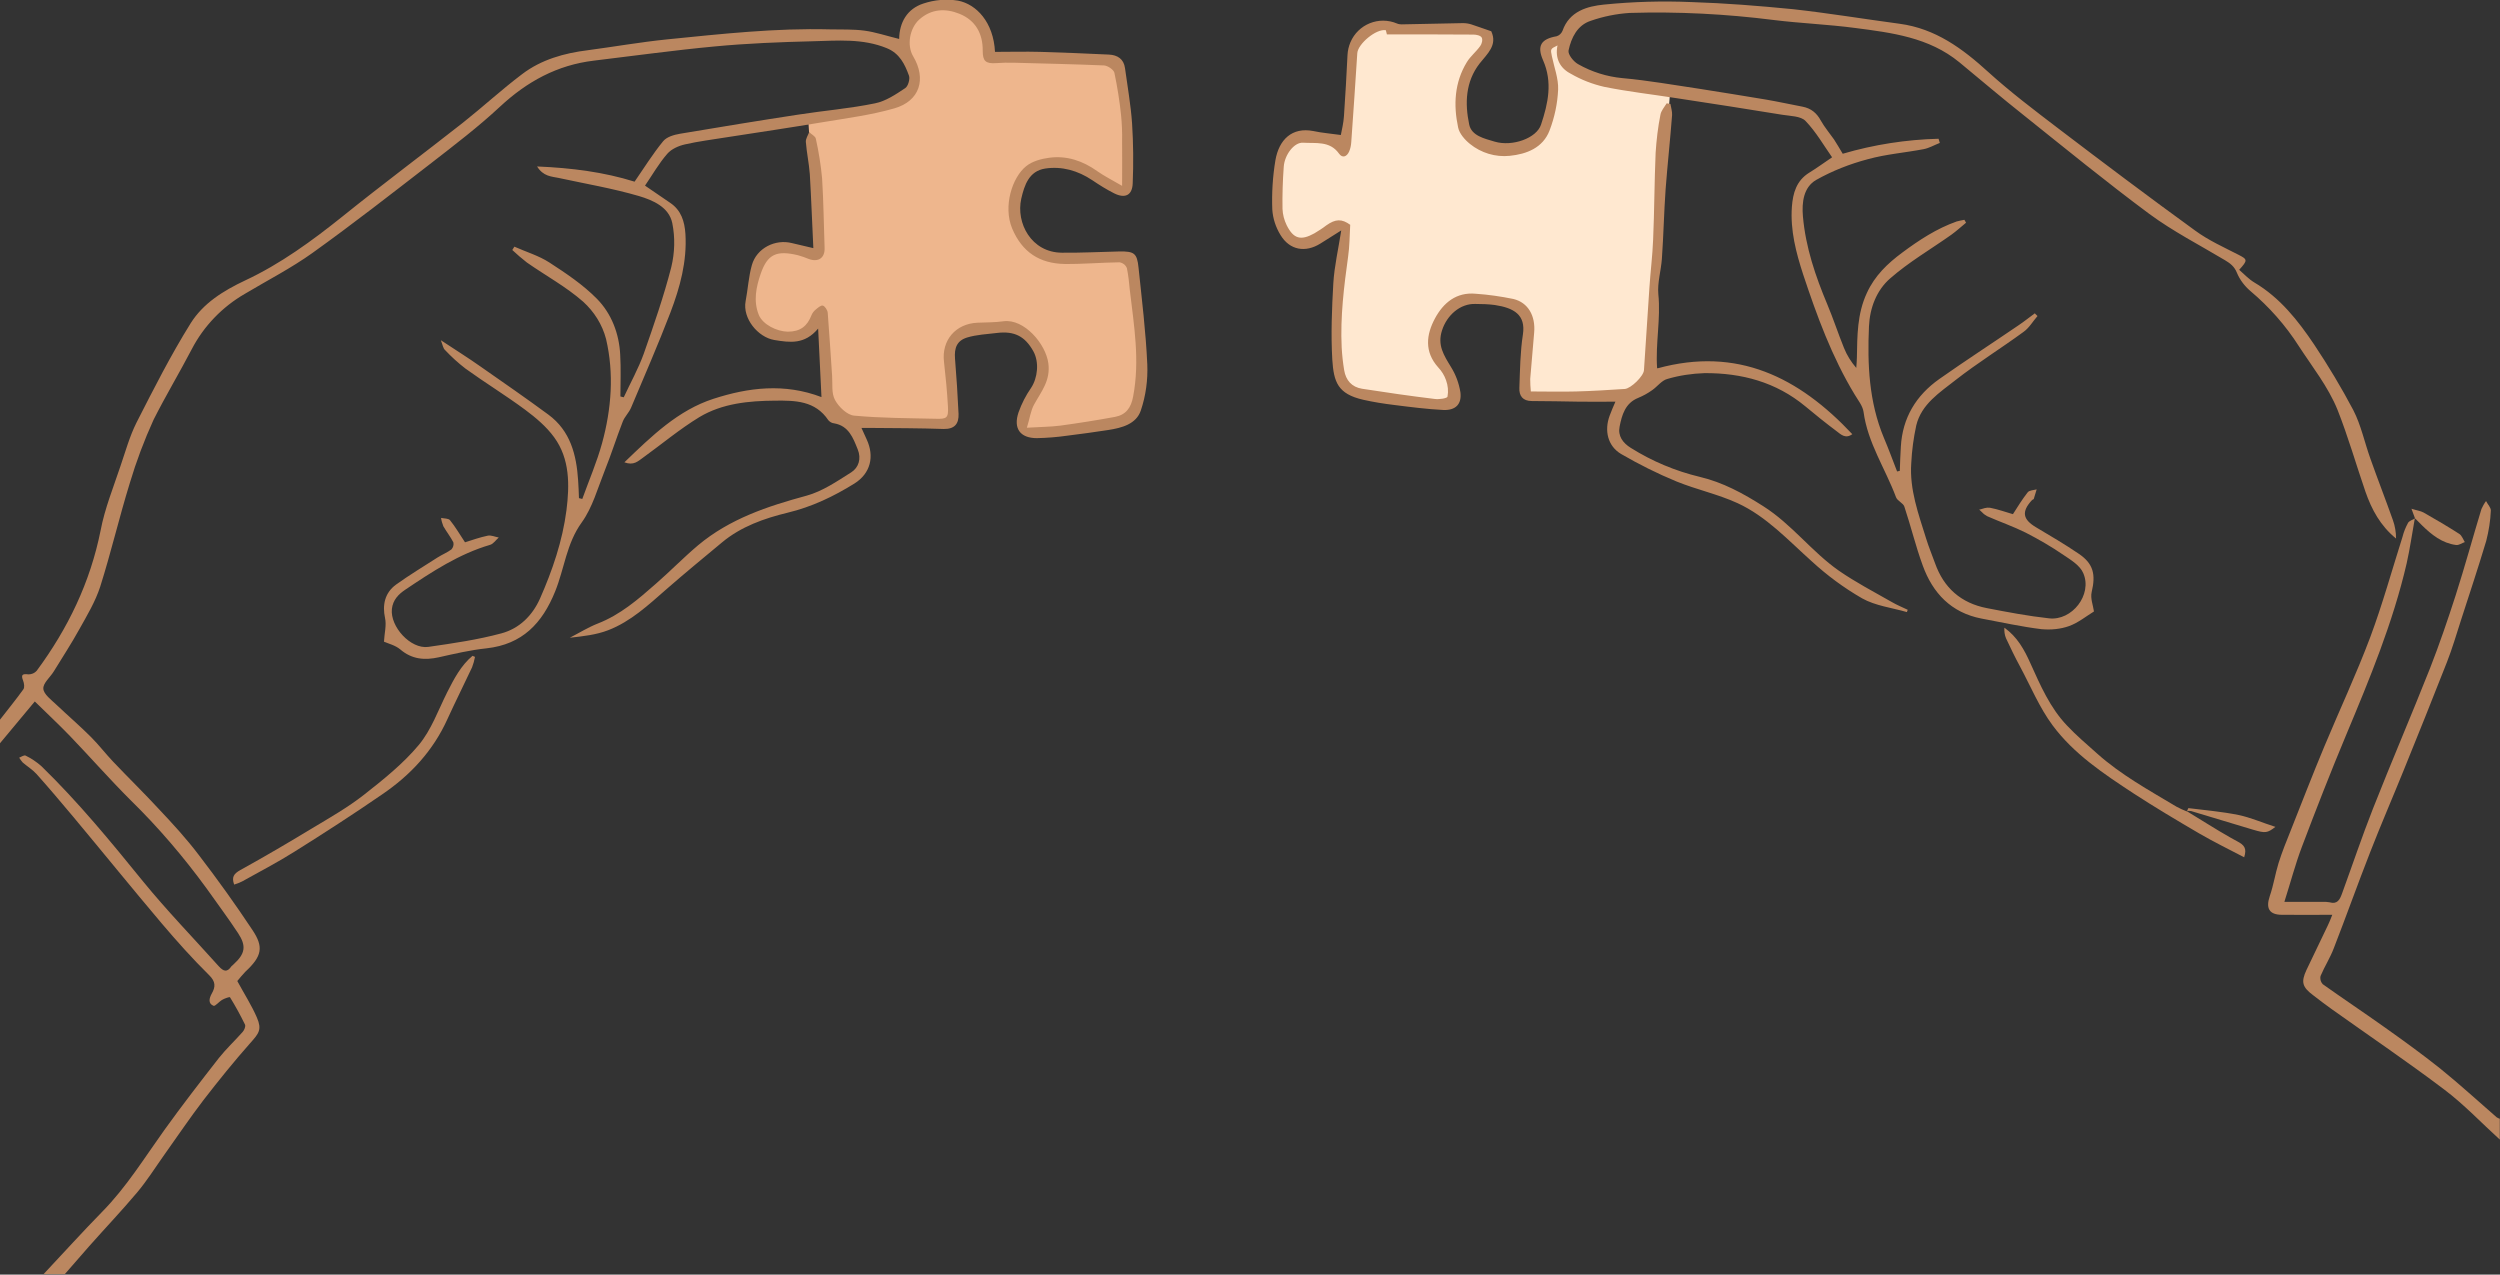 <?xml version="1.0" encoding="utf-8"?>
<!-- Generator: Adobe Illustrator 26.2.1, SVG Export Plug-In . SVG Version: 6.00 Build 0)  -->
<svg version="1.1" id="Layer_1" xmlns="http://www.w3.org/2000/svg" xmlns:xlink="http://www.w3.org/1999/xlink" x="0px" y="0px"
	 viewBox="0 0 1200 611.8" style="enable-background:new 0 0 1200 611.8;" xml:space="preserve">
<rect x="0" y="0" width="1200" height="611.8" fill="#333333" stroke="none"/>
<style type="text/css">
	.st0{fill:#FFE8D0;}
	.st1{fill:#EEB68D;}
	.st2{fill:#BB8760;}
</style>
<g id="Graphic_elements">
	<path class="st0" d="M644.8,70.5l5.5-50.5c0,0,7.9-8.5,11.5-7.1s40.5,1.1,40.5,1.1s18.1-0.2,8.8,12.6s-20.6,40.9,11.5,43.9
		s20.1-41.5,20.1-44.2s1.8-6.6,7.3-6.9c0,0-3.8,13.5,14.8,17.9c12.2,2.8,24.5,5,36.9,6.4l-9.7,121l-1.3,20.1c0,0-11.5,5.5-22.1,5.5
		h-35.6c0,0-2.7-6.4-2.4-16.6s9.3-27.2-10.6-29.6s-28.8,4-30.7,15.7s6.8,13.9,8.2,22.3s6,12.8-14.2,11.3s-41.1-0.7-41.1-17.5
		s3.1-67.7,3.1-67.7c-2.4,0.6-4.7,1.4-6.9,2.4c-3.1,1.5-20.8,11.9-24.3-3.1s0-42.2,10.4-42.5S644.8,70.5,644.8,70.5z"/>
	<path class="st1" d="M388,57.9l4,64.4c0,0-19.5-5-25.2,0s-10.1,32.9,2.6,37.3s24-2.5,24.9-7.6l4.8,46.5l17.9,5l40.3-1.4
		c0,0-7.3-38.1,4.8-41.8s35.5-4.3,37.3,9.4s-6.6,25.6-6.6,25.6s-6.3,12.8,3,12.9s45.3-4.5,47.9-8.8s7-22.7,3.5-40
		s-0.8-34.7-5.6-35.5s-35,1-40.3-1.5s-16.3-13.4-14.4-25.7s15.3-21.6,23.9-18.6c8.6,3,24.7,13.2,28.5,13.1S538.5,37,536.5,33
		s-54.6-5.5-58.4-6s-3.8-22.7-23.2-22.9S433,15.7,434,21.7s10.3,23.1-4.3,27.7S388,57.9,388,57.9"/>
	<path class="st2" d="M546.5,128.5c-0.7-7-2.1-7.9-9.2-7.8c-9.2,0.2-18.4,0.7-27.6,0.6c-14.7-0.1-22.1-14.3-19.5-25.9
		c1.5-6.5,3.7-13.3,11.5-14.5c8.1-1.2,15.7,1,22.6,5.6c3.4,2.3,6.9,4.5,10.5,6.3c5.2,2.6,8.7,1,8.9-4.8c0.4-9.6,0.3-19.2-0.3-28.7
		c-0.6-8.9-2.2-17.7-3.4-26.6c-0.6-4.4-3.6-6.3-7.7-6.5c-11-0.5-21.9-1-32.9-1.3c-7.3-0.2-14.6,0-21.8,0
		c-0.7-14.2-8.9-22.9-17.8-24.6c-5.6-0.9-11.2-0.4-16.6,1.4c-7.7,2.5-11.5,9-11.6,17c-6.1-1.5-11.4-3.3-16.7-4s-10.9-0.5-16.4-0.6
		c-26.2-0.7-52.3,2.2-78.3,4.8c-12.7,1.3-25.3,3.5-38,5.2c-11.4,1.4-22.4,4.5-31.6,11.5c-9.8,7.4-18.8,15.7-28.4,23.3
		c-19.2,15.1-38.8,29.7-57.8,45c-14.6,11.7-29.8,22.8-46.7,30.7c-10.6,5-20.2,11-26.2,20.6c-9.6,15.4-17.8,31.6-26,47.7
		c-3.3,6.6-5.3,13.9-7.7,20.9c-3.4,10.2-7.5,20.3-9.5,30.8c-5,25-15.7,47.1-30.7,67.4c-1,1.1-2.4,1.7-3.9,1.7c-3-0.4-3.7,0.2-2.6,3
		c0.5,1.3,0.8,3.3,0.1,4.2c-3.6,5-7.6,9.9-11.4,14.8V357l16.9-20.3c5.8,5.7,11.5,11,16.9,16.6c9.7,10.1,19,20.7,29,30.7
		c13.4,13.1,25.6,27.4,36.6,42.5c5,7.1,10.2,14,15,21.3c4.2,6.3,3.5,10-2.1,15.1c-0.4,0.3-0.7,0.6-1,0.9c-2.1,3.1-3.8,2.5-6.1,0
		c-12.2-13.6-24.9-26.7-36.4-40.8c-15.5-19.1-31.1-38.1-48.8-55.3c-2.3-2-4.8-3.7-7.5-5c-0.7-0.4-2.1,0.6-3.1,1
		c0.5,0.8,1.1,1.6,1.7,2.3c2.2,1.9,4.7,3.4,6.6,5.5c6,6.7,11.8,13.6,17.6,20.5c14.2,17,28.1,34.2,42.4,51.1
		c7.3,8.6,14.8,17,22.8,24.9c3.3,3.2,3.2,5.7,1.3,9c-1.2,2.2-1.8,4.7,0.9,5.8c0.8,0.3,2.6-2,4.2-2.9c1.2-0.7,3.6-1.5,3.7-1.2
		c2.6,4.2,5,8.6,7.2,13.1c0.4,0.8-0.3,2.6-1.1,3.5c-3.7,4.2-7.9,8.1-11.4,12.5c-8.9,11.4-17.8,22.9-26.2,34.6
		c-9.6,13.4-18.2,27.4-29.8,39.2c-9.6,9.8-18.8,20-28.2,30h10.2c3.9-4.5,7.7-8.9,11.6-13.3c7.7-8.7,15.7-17.1,23.1-25.9
		c4.8-5.7,8.8-12.1,13.2-18.3c6.2-8.7,12.2-17.6,18.7-26.1c7.2-9.3,14.6-18.5,22.4-27.3c4.2-4.7,5.7-6.5,3.2-12.3
		s-6.1-11.4-9.4-17.5c1.2-1.5,2.5-3,3.8-4.4c8.2-7.6,8.9-12,3.4-20.2c-8.1-12.2-16.7-24.2-25.6-35.8c-5.9-7.8-12.5-15-19.2-22.1
		c-7.2-7.8-14.8-15.2-22.1-22.9c-3.6-3.8-6.8-8-10.5-11.7c-5.4-5.4-11.2-10.4-16.7-15.6c-2.4-2.3-6-4.9-6.2-7.6s3.3-5.5,5-8.3
		c4.1-6.7,8.5-13.4,12.3-20.3c3.7-6.6,7.7-13.3,10-20.4c5.2-16.4,9.1-33.2,14.2-49.7c3.1-10.4,6.9-20.5,11.4-30.4
		C79.5,190,86.1,179,92,167.7c5.8-11.2,14.7-20.4,25.6-26.7c10.9-6.5,22.2-12.3,32.4-19.6c19.4-13.9,38.2-28.6,57.1-43.2
		c11.2-8.7,22.5-17.3,32.9-27c12.9-12,27.4-20,45.1-22.1c19.3-2.3,38.5-5,57.9-6.8c15.7-1.5,31.5-2.1,47.2-2.5
		c11.9-0.3,23.9-1.4,35.4,3.3c6.2,2.5,8.7,7.7,10.7,13.2c0.6,1.6-0.4,5.1-1.8,6c-4.5,3-9.4,6.3-14.5,7.3
		c-12.1,2.5-24.5,3.5-36.7,5.4c-19,2.9-37.9,6-56.9,9.2c-2.9,0.5-6.4,1.5-8.1,3.6c-5,6.1-9.2,12.9-13.7,19.4
		c-14.7-4.6-30.1-6.6-46.8-7.3c3,4.8,6.9,4.8,10.3,5.5c12.9,2.8,25.9,5,38.6,8.7c6.7,2,14.4,5.3,16,13c1.4,7,1.2,14.2-0.5,21.2
		c-3.6,14-8.4,27.8-13.2,41.5c-2.6,7.2-6.4,14-9.6,20.9l-1.6-0.4c0-6.6,0.3-13.3-0.1-20c-0.5-10.2-4.2-19.8-11.2-26.9
		c-6.7-6.8-14.8-12.2-22.8-17.4c-5.1-3.3-11.2-5.1-16.8-7.6l-1,1.6c2.2,2.1,4.6,4.1,7,6c9,6.3,18.8,11.6,27,18.8
		c5.3,4.8,9.2,11,11,17.9c3.9,16.6,2.6,33.6-1.9,50c-2.5,9.1-6.3,17.9-9.5,26.8l-1.6-0.4c-0.1-2.8-0.2-5.7-0.4-8.5
		c-0.8-12.3-3.7-23.8-14.3-31.6s-21.7-15.5-32.6-23.1c-5.8-4.1-11.9-7.9-19-12.6c0.9,2.3,1.1,3.9,2,4.7c3,3.2,6.3,6.2,9.8,8.9
		c9.4,6.8,19.4,12.9,28.7,19.8c5.1,3.8,10.2,8.1,13.9,13.2c7.6,10.4,7.4,23,5.9,35c-1.9,14.7-6.7,28.8-12.7,42.4
		c-3.7,8.3-10,14.4-18.5,16.7c-11.5,3.1-23.3,4.8-35.1,6.5c-8.5,1.2-18.4-9.7-17.5-18.2c0.5-4.4,3.2-7.1,6.5-9.3
		c12.8-8.6,25.7-17.1,40.7-21.5c1.6-0.5,2.7-2.3,4.1-3.5c-1.8-0.3-3.6-1.2-5.2-0.9c-3.9,0.8-7.8,2.2-11,3.2
		c-2.6-3.9-4.6-7.4-7.2-10.6c-0.7-0.9-2.8-0.8-4.3-1.1c0.2,1.4,0.6,2.7,1.1,4c1.5,2.6,3.4,5,4.8,7.7c0.3,1.2-0.1,2.5-0.9,3.4
		c-2,1.5-4.5,2.5-6.7,3.9c-6.7,4.3-13.5,8.4-19.9,13c-5.5,4-6.6,9.9-5.3,16c0.8,3.5-0.3,7.4-0.5,11.4c2,0.9,5.4,1.7,7.8,3.7
		c5.6,4.8,11.7,5.3,18.5,3.8c7.6-1.7,15.2-3.5,22.9-4.3c17.2-1.9,26.8-12,33-27.4c4.4-10.9,5.4-22.9,12.7-33
		c5.2-7.2,7.7-16.5,11.1-25c3.1-7.7,5.6-15.7,8.6-23.4c0.9-2.4,3-4.3,4-6.7c6.4-15.2,13-30.3,18.9-45.7c4.6-12.1,8-24.5,7.2-37.7
		c-0.4-6-2-11.4-7.4-15c-4-2.7-8-5.5-12-8.2c3.5-5.1,6.6-10.6,10.7-15.3c2-2.3,5.4-3.8,8.5-4.5c6.5-1.5,13.2-2.3,19.9-3.4
		c15.5-2.4,31-4.7,46.5-7.3c11.4-1.9,23-3.4,34.1-6.6c12.2-3.5,15.5-14.1,9-25c-3.1-5.2-1.7-13.4,2.9-17.6
		c5.8-5.2,12.6-5.5,19.3-2.8c7.7,3.1,11.3,9.5,11.2,17.8c0,4.9,1.4,6.2,6.3,5.9c2.9-0.2,5.8-0.3,8.7-0.2c14.4,0.4,28.8,0.7,43.2,1.3
		c1.8,0.1,4.6,2,5,3.5c1.4,6.7,2.5,13.5,3.2,20.3c0.4,4.1,0.6,8.3,0.5,12.4c0.1,6.8,0,13.5,0,21.6c-4.8-2.8-8.6-4.7-12-7.1
		c-6.9-4.9-14.5-7.5-22.9-6.4c-3.9,0.5-8.3,1.7-11.2,4.1c-6.6,5.3-11.1,19.1-6.7,29.8c4.8,11.5,13.3,16.9,25.2,17.1
		c8.8,0.1,17.7-0.7,26.5-0.8c1.5,0.3,2.8,1.3,3.4,2.8c0.7,3.5,1.1,7,1.4,10.5c2,17,4.9,33.8,1.6,51.1c-1,5.5-3.5,8.8-8.7,9.8
		c-8.7,1.6-17.5,3-26.3,4.2c-4.8,0.6-9.6,0.6-16,1c1.4-4.5,1.8-8.2,3.5-11.2c3.4-6.2,7.9-11.4,6.8-19.7
		c-1.2-9.3-11.6-21.5-21.5-20.2c-4.2,0.6-8.4,0.5-12.6,0.7c-10.5,0.5-17.2,8.5-16,18.7c0.8,7.1,1.5,14.2,1.9,21.4
		c0.3,5.6-0.4,6.2-6,6c-13-0.3-26.1-0.3-39-1.5c-3.4-0.3-7.4-4.2-9.2-7.5s-1.1-7.8-1.4-11.7c-0.7-10.1-1.3-20.1-2.1-30.2
		c-0.1-1.2-1.3-3.1-2.3-3.4s-2.5,1.1-3.6,2c-0.8,0.7-1.5,1.6-1.9,2.6c-2,5.2-5.3,7.9-11.4,7.9c-5.2-0.1-12-3.4-13.9-8.1
		c-2.7-6.7-1.2-13.5,0.9-19.6c3.3-9.7,7.8-11.4,17.9-9c1.8,0.5,3.5,1.1,5.2,1.8c4.6,1.7,7.8-0.5,7.6-5.3
		c-0.4-11.1-0.5-22.3-1.2-33.4c-0.6-6.4-1.6-12.7-3-19c-0.2-1.2-2.1-2.1-3.2-3.2c-0.6,1.6-1.7,3.2-1.6,4.7
		c0.4,5.2,1.5,10.2,1.9,15.4c0.7,11.7,1.1,23.5,1.7,35.6c-3.8-0.9-7-1.6-10.2-2.4c-8.1-2.1-17,2.4-19.3,10.5
		c-1.6,5.6-1.9,11.6-3,17.3c-1.6,8.3,5.9,17.4,13.8,18.7c7.4,1.2,14.5,2.3,21-5.5c0.6,11.8,1.1,22.2,1.6,32.9
		c-17.8-6.8-35.1-4.6-51.8,0.8c-17,5.5-29.6,17.8-42.8,30.5c4.5,1.7,6.6-0.6,8.9-2.2c9-6.5,17.6-13.7,27.1-19.5
		c11-6.6,23.7-7.8,36.3-7.9c9.7-0.1,19.3,0,25.6,9.4c0.7,0.8,1.7,1.4,2.8,1.5c7,1.2,9.1,7,11.3,12.5c1.8,4.4,0.5,8.7-3.1,11
		c-6.8,4.3-13.8,9.1-21.4,11.2c-18.8,5.1-36.9,11.1-52.1,23.8c-7,5.9-13.4,12.5-20.3,18.5c-8.5,7.5-17.1,14.9-27.9,19.1
		c-4.6,1.8-8.9,4.5-13.4,6.8c6.4-0.7,12.7-1.4,18.4-3.6c10.9-4.2,19.3-12.1,28-19.7s17.7-15,26.6-22.4c9.2-7.7,20.4-11.6,31.5-14.3
		c11.7-2.8,22.1-7.8,32.1-14c7.8-4.9,9.7-13,5.9-21.2c-0.8-1.7-1.5-3.4-2.5-5.5c1.9,0,3.2,0,4.6,0c11.6,0.1,23.3,0.1,34.9,0.5
		c5.3,0.1,7.3-2.6,7.1-7.3c-0.4-8.9-1-17.7-1.7-26.5c-0.4-5.1,0.9-8.6,5.8-10.1c4.6-1.4,9.5-1.6,14.4-2.2c8.3-1,13.4,1.6,17.4,8.8
		c2.9,5.2,2.1,12.8-1.1,17.6c-2.5,3.6-4.5,7.5-6,11.7c-2.6,7.7,0.7,12.4,8.8,12.4c4.9-0.1,9.8-0.5,14.7-1.2c6.5-0.8,13-1.7,19.5-2.7
		s13.5-2.8,15.7-9.4c2.4-7.1,3.4-14.6,3.1-22.1C550,159.3,548.1,143.9,546.5,128.5z"/>
	<path class="st2" d="M1198.4,536.3c-9-7.8-17.8-15.9-27.1-23.4c-8.8-7-17.9-13.6-27.1-20.1c-9.7-6.9-19.6-13.5-29.3-20.4
		c-1-1.1-1.4-2.6-1-4c1.9-4.5,4.6-8.7,6.3-13.2c6-15.4,11.5-30.9,17.5-46.2c5.1-13.1,10.7-26,16-39.1c7-17.3,14-34.6,20.8-52
		c2.6-6.6,4.6-13.5,6.8-20.3c4.1-12.7,8.3-25.3,12.1-38c1.2-4.7,2-9.6,2.2-14.5c0.1-1.4-1.5-3-2.3-4.6c-0.9,1.2-1.6,2.5-2.2,3.8
		c-4.2,13.8-8,27.8-12.4,41.5c-3.8,11.8-7.8,23.5-12.3,35c-8.9,22.5-18.5,44.8-27.4,67.4c-5.3,13.5-9.9,27.2-14.9,40.9
		c-1,2.7-2.2,5.1-5.9,4c-1.2-0.2-2.4-0.3-3.7-0.2h-18c3.1-9.8,5.3-18.2,8.4-26.4c6.8-18,13.8-35.9,21.2-53.6
		c11.3-27,22.5-54,29.1-82.5c1.6-7.1,2.6-14.3,3.9-21.5c-1.1,0.6-2.6,1.1-3.2,2c-1.2,2.2-2.1,4.4-2.7,6.8
		c-5.1,16.1-9.6,32.4-15.5,48.2c-6.7,17.8-14.8,35.1-22.1,52.6c-5.5,13.2-10.7,26.6-16,40c-2.1,5.2-4.2,10.4-5.9,15.8
		c-1.6,5.2-2.4,10.6-4.2,15.8c-2,5.9-0.3,9,5.9,9c7.7,0.1,15.5,0,24.1,0c-1,2.5-1.5,3.8-2.1,5c-3.4,7.2-6.9,14.3-10.3,21.5
		c-2.7,5.8-2,8.2,3.2,12.1c2.9,2.2,5.8,4.5,8.8,6.6c18.1,12.9,36.6,25.4,54.3,38.8c9.4,7.1,17.7,15.9,26.5,23.9V537
		C1199.4,536.9,1198.9,536.6,1198.4,536.3z"/>
	<path class="st2" d="M993.2,300.5c4.4-1.6,8.3-4.8,11.9-7c-0.4-2.9-1.8-6.3-1.1-9.3c2-8.4,0.9-13.6-6.2-18.4
		c-6.6-4.5-13.6-8.6-20.5-12.7c-6.4-3.8-7.1-7.5-1.9-13.1c0.2-0.2,0.7-0.3,0.8-0.5c0.5-1.5,0.9-3.1,1.4-4.6
		c-1.5,0.4-3.5,0.4-4.3,1.4c-2.6,3.3-4.8,6.9-7.1,10.5c-3.5-1-7.3-2.4-11.1-3.1c-0.8-0.1-1.7,0-2.5,0.2c-0.9,0.2-1.7,0.6-2.6,0.7
		l0,0c0.5,0.4,1,0.9,1.4,1.3c0.7,0.8,1.6,1.4,2.5,1.9c6.1,2.7,12.5,4.9,18.5,7.9c6.2,3.2,12.3,6.7,18.1,10.7c3.6,2.4,8,5.1,9.5,8.8
		c4.4,10.2-5.4,22.9-16.5,21.6c-10-1.1-20-3-29.8-4.9c-12.4-2.4-20.7-9.7-24.9-21.6c-1.4-3.9-3-7.7-4.2-11.6
		c-3.7-11.9-8.1-23.7-7.2-36.4c0.3-6.1,1.1-12.1,2.4-18.1c2.5-10.3,11.3-15.8,18.9-21.8c10.5-8.2,21.8-15.2,32.6-23.1
		c2.7-1.9,4.5-5.1,6.7-7.6l-1.3-1.3c-2.6,1.9-5.2,4-7.9,5.8c-12.6,8.6-25.4,16.9-37.9,25.7c-11.2,7.9-17.7,18.6-18.5,32.5
		c-0.2,3.9-0.4,7.7-0.5,11.6l-1.3,0.3c-2.1-5.4-4.1-10.9-6.4-16.3c-7.1-17.1-7.9-35.1-7.1-53.3c0.4-9,3.7-17.4,10.1-23
		c9-7.9,19.5-14,29.4-21c2.5-1.8,4.8-3.9,7.1-5.8l-0.8-1.4c-1.2,0.2-2.5,0.5-3.7,0.8c-9.6,3.4-18,8.9-26.2,15
		c-7,5.2-13.1,11-16.9,19.3c-4.7,10.1-4.6,20.5-4.8,31c0,1.6-0.2,3.3-0.3,5c-2.5-2.9-4.5-6.1-5.9-9.6c-2.8-6.9-5.1-14-8-20.9
		c-5.7-13.6-10.4-27.4-11.7-42.2c-0.6-6.8,0.3-14,6.3-17.5c7.8-4.4,16.2-7.7,24.9-10c8.7-2.4,17.8-3.1,26.7-4.8c2.7-0.5,5.2-2,7.8-3
		c-0.2-0.7-0.4-1.3-0.6-2c-15.6,0.4-31,2.8-46,7.2c-1.6-2.6-2.8-4.8-4.2-6.9c-2.1-3-4.5-5.8-6.3-9c-2-3.7-4.7-5.9-8.8-6.7
		c-5.8-1.1-11.7-2.4-17.5-3.4c-10.7-1.8-21.4-3.5-32.1-5.2c-12.2-1.8-24.5-4-36.8-5.1c-7.5-0.7-14.8-3-21.3-6.7
		c-2.2-1.2-5-4.7-4.6-6.6c1.3-6.1,4.2-12.1,10.6-14.2c6-2.1,12.4-3.4,18.8-3.8c23.1-0.7,46.2,0.5,69.1,3.4c12.9,1.6,26,2.1,38.9,3.8
		c17.7,2.3,35.6,4.5,50.2,16.5c10.3,8.5,20.5,17.2,31,25.5c19.9,15.9,39.7,32.1,60.2,47.3c11.4,8.4,24.1,14.9,36.3,22.2
		c2.5,1.5,4.5,3,5.7,6c1.4,3.4,3.7,6.4,6.5,8.8c9,7.6,16.9,16.5,23.2,26.4c6.5,10,14.1,19.5,18.6,30.6c5.1,12.9,8.9,26.2,13.4,39.3
		c3,8.6,7.2,16.4,14.7,22.5c0-3-0.5-6-1.5-8.8c-3.5-9.9-7.3-19.6-10.8-29.5c-2.8-7.8-4.5-16.1-8.2-23.3c-5.7-10.8-12-21.3-18.8-31.5
		c-7.8-11.6-16.4-22.5-28.7-29.8c-2.7-1.6-4.9-4-7.3-6.1c4.2-4.6,4-5-0.3-7.2c-7-3.6-14.4-6.9-20.8-11.6
		c-22.2-16.1-44-32.5-65.8-49.1c-11.4-8.7-22.9-17.4-33.5-27c-12.4-11.3-25.4-20.9-42.6-23.2s-34.1-5.1-51.2-7
		C844.2,2.8,828,1.5,811.9,1c-14-0.6-28-0.2-42,1.2C762,3,753.3,5.3,750,14.8c-0.5,1.2-1.5,2.2-2.8,2.6c-7.5,1.3-9.6,4.6-6.5,11.6
		c4.6,10.5,2.4,20.6-1,30.8c-2.1,6.5-13.7,10.7-22.2,8.2c-5-1.5-11.2-2.8-12.3-8.3c-2.1-10.1-1.8-20.4,5-29.2
		c3.7-4.7,8.7-8.8,5.6-15.5c-3.3-1.1-6.5-2.3-9.6-3.3c-1.3-0.4-2.6-0.6-4-0.6c-9.8,0.2-19.6,0.4-29.4,0.6c-0.7,0-1.5-0.1-2.2-0.4
		c-8.7-3.7-18.7,0.3-22.4,9c-0.8,1.9-1.3,4-1.4,6.1c-0.5,9.8-1,19.5-1.7,29.3c-0.2,3.3-1,6.5-1.5,9.1c-4.8-0.7-9.1-1-13.2-1.9
		c-10.3-2-16.5,4.2-18.2,14c-1.3,7.8-1.8,15.8-1.5,23.7c0.3,4.4,1.7,8.6,4,12.3c4.4,7.2,11.9,8.5,19.1,4c3.1-1.9,6.1-3.8,10-6.3
		c-1.4,9-3.3,17.1-3.8,25.3c-0.7,12.2-1.2,24.5-0.5,36.7c0.7,10.8,2.6,16.5,14.9,19.3c4.9,1.1,9.9,1.9,14.9,2.5
		c7.9,1,15.7,2,23.6,2.4c5.8,0.2,8.8-2.8,8.1-8.5c-0.7-4.3-2.2-8.4-4.5-12.1c-3.4-5.6-6.7-10.5-4.3-17.7c2.3-7.1,8.6-12.9,16.1-12.6
		c3.1,0,6.1,0.1,9.2,0.5c9.2,1.4,14.9,4.7,13.5,14.1c-1.3,8.4-1.4,17.1-1.7,25.6c-0.2,3.9,1.6,6.4,6,6.4c7.5,0,15,0.2,22.4,0.3
		c5.8,0.1,11.7,0,17.7,0c-1,2.3-2,4.6-2.8,6.8c-2.6,7.1-0.9,14.5,5.5,18.3c8.6,5,17.4,9.4,26.6,13.2c9.6,3.9,19.9,6.1,29.3,10.4
		c13.9,6.4,24.3,17.8,35.6,27.9c7.4,6.8,15.5,12.8,24.2,17.8c6.4,3.6,14.3,4.5,21.5,6.6l0.4-1.1c-2.5-1.2-5.2-2.3-7.6-3.7
		c-8.6-4.9-17.4-9.5-25.5-15.1c-13-9.1-22.5-22.2-36.2-30.9c-9.7-6.2-19.5-11.5-30.5-14.1c-11.7-2.8-22.9-7.5-33.1-13.9
		c-3.9-2.4-6.3-5.8-5.4-10.2c1.1-5.6,2.7-11.3,8.9-13.8c2.4-1,4.6-2.2,6.7-3.7c2.5-1.7,4.6-4.7,7.3-5.4c5.8-1.7,11.8-2.6,17.9-2.8
		c17.8-0.1,34.3,4.3,48.3,15.9c4.9,4.1,9.9,8.1,15.1,12c2,1.5,4.2,3.8,7.5,1.4c-25.7-27.4-55.2-42.1-93.5-31.6c0,0-0.2-0.1-0.2-0.2
		c-0.8-11.8,1.8-23.5,0.6-35.4c-0.5-5.5,1.3-11.3,1.7-17c0.8-11.2,1-22.3,1.8-33.5c0.9-11.8,2.2-23.7,3.1-35.5
		c0.1-1.7-0.5-3.5-0.8-5.3l-1.8-0.3c-1.1,1.8-2.7,3.6-3,5.5c-1.2,6-1.9,12.1-2.3,18.2c-0.6,13.9-0.6,27.8-1.2,41.7
		c-0.3,7.8-1.3,15.5-1.8,23.3c-0.9,13.1-1.7,26.3-2.6,39.4c-0.2,2.9-6.3,8.8-9.2,9c-7.8,0.5-15.6,1-23.4,1.2c-7.2,0.2-14.3,0-21.7,0
		c-0.2-2-0.3-4-0.3-6c0.6-7.4,1.3-14.9,1.9-22.3c0.7-8-2.9-14.4-10-16.1c-5.9-1.2-12-2.1-18-2.5c-9.4-0.9-15.6,4.4-19.6,11.8
		c-4.2,7.8-5.2,16,1.5,23.5c1.7,1.8,3,3.9,3.8,6.2c0.9,2.5,1.2,5.2,0.7,7.9c-0.2,0.8-4,1.4-6.1,1.1c-11.6-1.4-23.3-3.1-34.9-4.9
		c-5-0.8-7.8-4.1-8.6-8.9c-0.6-3.6-1-7.3-1.2-11c-0.7-14.7,1.1-29.1,3.1-43.6c0.7-4.8,0.7-9.7,1-15.2c-4-2.9-7-2.9-11.5,0.3
		c-1.8,1.4-3.7,2.6-5.7,3.8c-6.5,3.6-10,2.7-13.3-3.9c-1.2-2.5-1.9-5.1-2-7.9c-0.1-6.7,0.1-13.5,0.6-20.2c0.4-5.7,5-11.8,9.3-11.5
		c6,0.4,12.8-1,17.2,5.2c1.7,2.4,3.8,1.5,4.9-1c0.6-1.4,0.9-2.9,1-4.4c1-14.2,2-28.5,2.9-42.8c0.3-4.4,9-11.8,13.7-11
		c0.2,0.9,0.5,1.8,0.5,2c14.1,0,27.8,0,41.5,0.1c1.4,0,3.4,0.4,4,1.4s0.1,3.1-0.7,4.1c-1.9,2.7-4.7,4.9-6.4,7.7
		c-6,9.8-6.5,20.6-4.2,31.4c0.6,2.9,3.2,5.9,5.7,7.9c5.3,4.3,12.2,6.4,19,5.7c8.1-0.8,16-3.8,19.2-12.2c2.4-6.3,3.8-12.9,4.1-19.6
		c0.2-5.3-1.9-10.7-3-16c-0.7-3.5-0.8-3.5,2.7-5.2c-1.3,6.3,1.3,11,6.4,13.6c5,2.9,10.4,5,16.1,6.3c11.4,2.3,23,3.6,34.5,5.4
		c17,2.6,34,5.2,51,8c3.8,0.6,8.7,0.6,11,2.9c5.1,5.3,8.8,11.8,12.8,17.5c-4,2.7-7.4,5.2-11,7.4c-6.1,3.8-7.8,9.7-8.3,16.4
		c-0.8,11.3,2,21.9,5.4,32.4c6.6,19.9,13.8,39.6,24.7,57.6c1.6,2.7,3.9,5.5,4.3,8.4c2,14.9,10.5,27.3,15.6,41c0.7,1.8,3.5,2.8,4,4.5
		c3.1,9.3,5.4,18.9,8.8,28.2c4.8,13.3,13.7,22.7,28.2,25.5c9.6,1.8,19.1,3.9,28.8,5.1C984.5,302.4,989,302,993.2,300.5z"/>
	<path class="st2" d="M214.6,332.4c-4.3,8.6-7.6,18-13.6,25.2c-7.5,9-17,16.6-26.3,23.9c-7.8,6.1-16.4,11-24.9,16.1
		c-11.4,6.9-22.8,13.6-34.4,20c-3.2,1.8-4.3,3.4-3,7c1.3-0.4,2.6-0.9,3.8-1.5c8.4-4.7,16.9-9.1,25-14.2c14.2-8.9,28.3-18,42.1-27.5
		c13.7-9.3,24.6-21,31.5-36.3c3.8-8.3,7.9-16.5,11.8-24.8c0.6-1.6,1.1-3.3,1.4-5l-1.2-0.5C221.2,319.5,217.9,325.9,214.6,332.4z"/>
	<path class="st2" d="M1074.5,391.2c-7.9-1.6-16-2.3-24-3.3c-0.2,0-0.5,0.9-0.7,1.5h-0.2l0.1,0.1c-1.7-0.7-3.4-1.4-5-2.3
		c-13.2-7.9-26.7-15.3-38.2-25.6c-4.9-4.4-9.9-8.6-14.4-13.4c-8.1-8.5-12.7-19.2-17.5-29.8c-2.9-6.5-6.3-12.7-12.5-17.1
		c-0.1,1.7,0.1,3.5,0.8,5.1c2.1,4.5,4.3,9.1,6.7,13.5c5.1,9.5,9.3,19.7,15.6,28.2c10.3,13.9,24.7,23.4,39,32.8
		c10.3,6.7,20.9,13,31.5,19.2c6.9,4,14.2,7.6,21.5,11.4c1.4-4.4,0-5.9-3.4-7.7c-1-0.6-2.1-1.1-3.1-1.7c-7.1-4-14-8.5-21-12.7
		c0,0,0-0.1,0-0.1c0.7-0.1,1.3-0.1,2,0c10,3,19.9,6,29.9,9c5.8,1.7,6.7,1.6,10.6-1.4C1085.9,394.9,1080.3,392.4,1074.5,391.2z"/>
	<path class="st2" d="M1162.6,252.2c4.6,4.5,9.6,8.5,16.3,9.4c1.3,0.2,2.8-0.9,4.2-1.4c-0.8-1.3-1.4-3.1-2.6-3.9
		c-5.6-3.6-11.4-7-17.2-10.3c-1.5-0.8-3.3-1-5.8-1.8l1.7,4.6l0,0l0,0l-0.1-0.1c0,0.1,0,0.2,0,0.3l0.2-0.1L1162.6,252.2z"/>
</g>
</svg>
